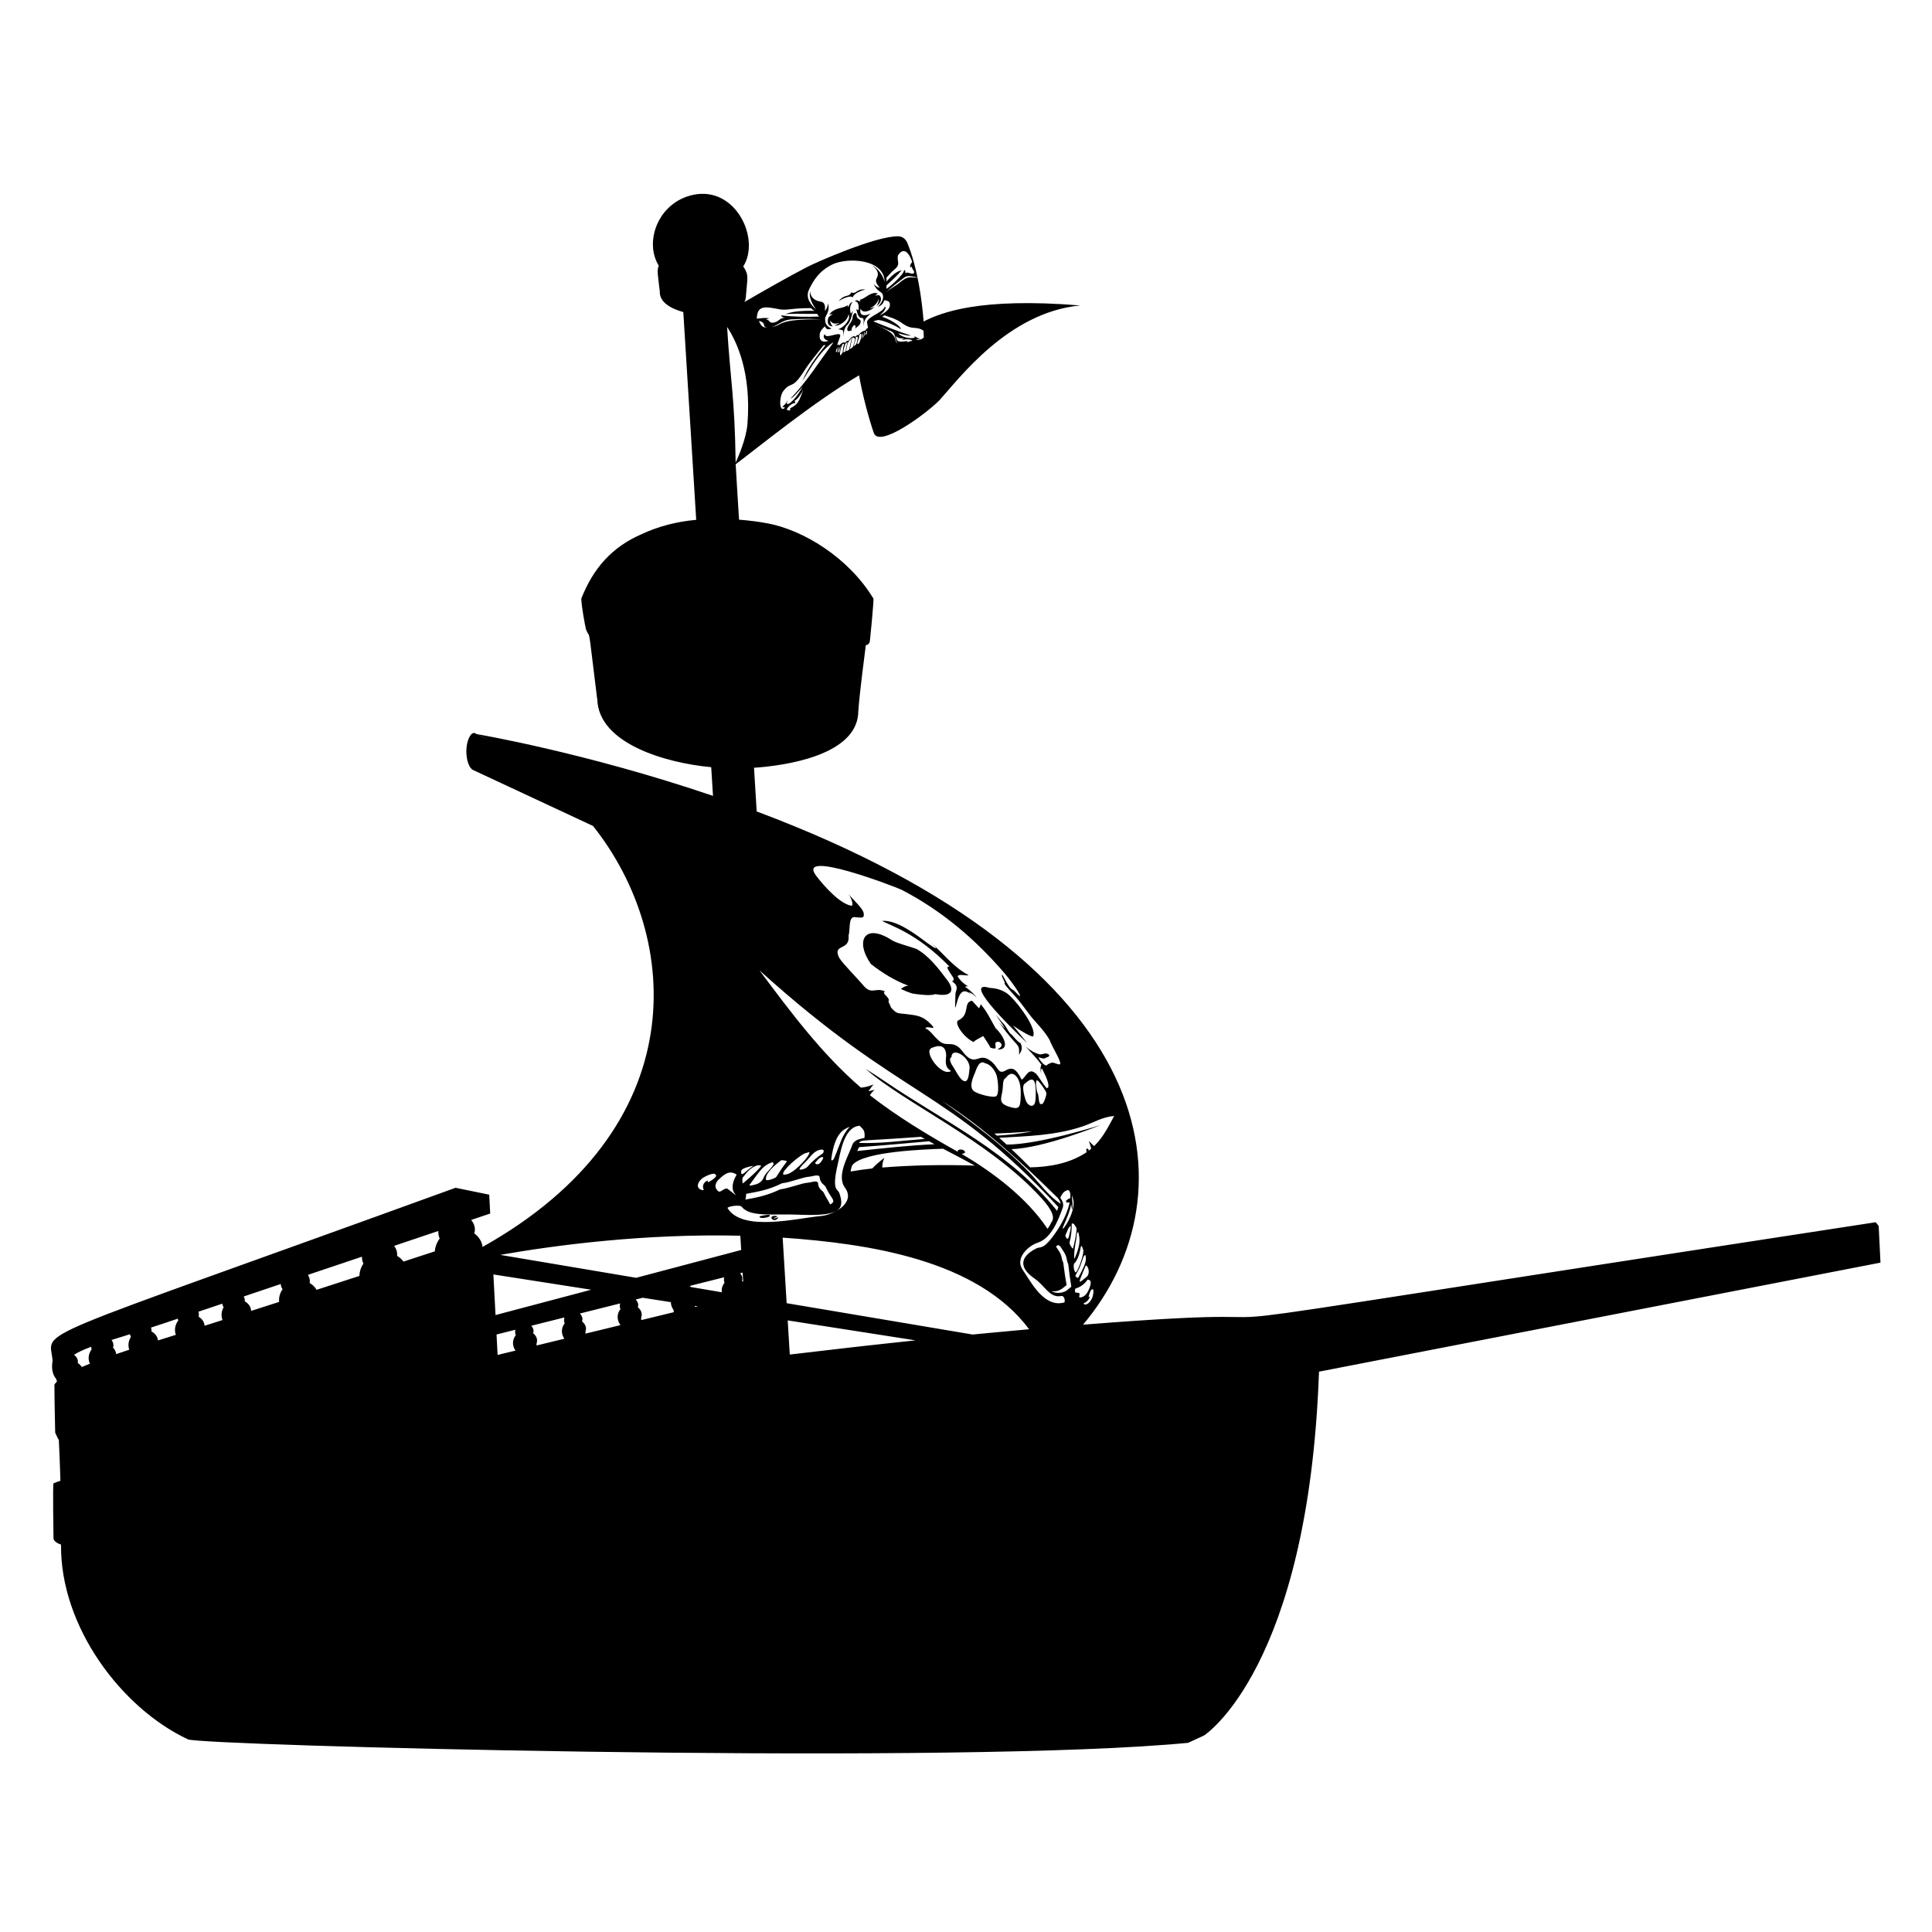 <svg xmlns="http://www.w3.org/2000/svg" xmlns:xlink="http://www.w3.org/1999/xlink" width="1000" zoomAndPan="magnify" viewBox="0 0 750 750" height="1000" preserveAspectRatio="xMidYMid meet" version="1.0"><defs><clipPath id="id1"><path d="M 19.785 75.246 L 729.992 75.246 L 729.992 680.672 L 19.785 680.672 Z M 19.785 75.246 " clip-rule="nonzero"/></clipPath></defs><g clip-path="url(#id1)"><path fill="#000000" d="M 418.906 501.957 C 418.289 501.852 417.969 501.793 417.332 501.688 C 417.332 501.688 417.219 500.293 417.488 500.219 C 419.617 499.621 421.32 498.16 422.172 496.742 C 423.207 496.812 423.754 497.379 423.207 499.191 C 422.285 502.242 420.93 503.59 419.25 503.672 C 418.492 503.715 419.496 502.293 418.906 501.957 Z M 416.949 490.559 C 418.539 489.059 419.211 486.125 419.602 483.875 C 419.781 483.449 419.934 483.883 420.074 484.02 C 420.301 484.266 420.383 485.148 420.578 485.449 C 420.621 487.41 418.582 493.164 417.668 493.891 C 417.219 494.25 416.484 491.742 416.949 490.559 Z M 415.203 482.297 C 415.75 480.426 416.141 477.039 416.035 475.078 C 416.664 474.508 417.398 475.805 417.887 476.695 C 418.102 478.168 416.941 483.27 416.551 484.656 C 416.445 485.059 415.016 482.918 415.203 482.297 Z M 414.094 500.961 C 413.516 501.426 410.773 502.66 408.211 501.23 C 410.906 501.551 412.129 500.457 414.07 498.855 C 413.48 495.734 413.223 493.719 412.758 490.16 C 412.113 488.918 412.301 488.484 411.906 487.336 C 411.402 485.832 410.75 485.219 409.926 483.922 C 410.137 483.766 410.359 483.594 410.586 483.391 C 411.074 483.277 411.582 483.734 412.008 484.469 C 412.641 485.57 413.375 486.281 413.883 487.867 C 414.258 489.023 414.07 489.465 414.691 490.715 C 415.113 494.316 415.352 496.34 415.891 499.492 C 415.629 499.711 414.273 500.824 414.094 500.961 Z M 413.059 505.633 C 406.074 507.543 401.238 499.5 398.082 494.57 C 396.816 492.602 395.445 491.23 396.328 488.453 C 397.176 485.777 400.121 483.301 402.887 482.395 C 408.172 480.648 410.816 473.609 412.57 468.824 C 412.863 468.043 412.723 466.93 412.43 466.375 C 412.078 465.699 411.688 464.973 411.613 464.898 C 412.895 462.301 413.418 462.508 414.469 461.969 C 415.293 462 415.652 463.176 415.48 465.129 C 414.836 465.258 414.086 465.848 413.613 466.254 C 413.816 466.246 414.047 466.336 414.273 466.441 C 414.047 466.531 413.824 466.629 413.621 466.77 C 414.137 466.816 414.699 466.824 415.227 466.809 C 414.656 469.57 413.238 473.285 410.602 477.316 C 405.145 485.645 403.988 483.766 402.289 484.633 C 395.887 487.898 395.461 492.078 401.613 496.34 C 405.824 499.254 407.477 504.047 412.086 503.094 C 413.156 502.863 413.711 505.453 413.059 505.633 Z M 377.59 518.066 C 351.41 513.648 332.117 510.398 305.379 505.895 L 303.828 480.453 C 337.355 482.762 379.406 489.113 399.508 516.008 C 388.152 517.031 377.402 518.082 377.59 518.066 Z M 306.594 525.832 L 305.785 512.578 C 324.613 515.52 337.664 517.559 355.418 520.328 C 338.988 522.059 322.469 523.93 306.594 525.832 Z M 282.453 469.004 C 282.078 468.402 287.16 467.496 287.93 468.477 C 291.176 472.629 300.41 471.121 309.578 471.527 C 325.738 472.246 328.203 469.805 325.805 463.094 C 325.199 461.402 322.828 462.441 325.137 452.309 C 326.254 447.41 327.574 437.457 333.699 437.016 C 334.898 438.34 335.91 438.602 335.594 441.727 C 335.43 441.734 334.297 442.039 333.254 442.332 C 332.387 442.57 331.262 443.375 330.961 444.227 C 329.305 448.945 324.555 456.367 328.047 461.117 C 332.305 466.906 323.668 471.633 318.676 472.059 C 309.676 472.844 288.207 478.379 282.453 469.004 Z M 288.008 497.18 C 288.344 496.34 288.199 495.277 287.293 494.281 L 288.277 494.031 C 288.359 495.254 288.434 496.453 288.508 497.664 C 288.133 497.254 288.484 497.559 288.008 497.18 Z M 280.234 501.656 L 268.09 499.605 C 267.918 499.262 268.137 499.59 267.844 499.172 L 281.125 495.836 C 280.969 496.504 280.969 497.289 281.273 497.941 C 280.242 499.238 280.062 500.562 280.234 501.656 Z M 269.883 507.371 C 269.809 507.266 269.738 507.125 269.672 506.938 L 270.887 507.133 Z M 248.934 512.457 C 248.859 512.082 248.852 511.602 249.023 510.988 C 249.352 509.879 248.852 508.562 247.809 507.648 C 247.742 507.59 247.66 507.535 247.59 507.477 C 247.93 506.613 247.77 505.492 246.773 504.465 L 249.48 503.785 L 260.422 505.492 C 260.438 506.668 260.887 507.656 261.238 508.156 C 261.547 508.594 261.578 509.043 261.523 509.402 Z M 240.582 513.941 C 240.695 514.105 240.762 514.27 240.809 514.426 L 227.27 517.715 C 227.234 517.371 227.25 516.98 227.391 516.492 C 227.691 515.445 227.301 514.031 225.953 512.98 C 226.297 512.09 226.117 510.938 225.09 509.918 L 240.734 505.984 C 240.547 506.676 240.531 507.527 240.852 508.234 C 239.008 510.57 239.938 513.027 240.582 513.941 Z M 218.938 519.438 C 219.004 519.527 219.035 519.609 219.078 519.699 L 208.285 522.32 C 208.246 521.977 208.262 521.578 208.398 521.086 C 208.699 520.035 208.309 518.613 206.965 517.566 C 207.297 516.727 207.145 515.648 206.238 514.66 L 219.125 511.422 C 218.914 512.129 218.883 513.012 219.207 513.73 C 217.363 516.074 218.301 518.531 218.938 519.438 Z M 199.957 524.035 C 200.012 524.125 200.055 524.215 200.094 524.305 L 193.168 525.984 L 192.754 518.051 L 200.078 516.203 C 199.922 516.875 199.922 517.668 200.227 518.328 C 198.383 520.672 199.312 523.129 199.957 524.035 Z M 191.527 494.738 L 229.504 500.668 L 192.363 510.504 Z M 287.391 479.699 C 287.504 481.562 287.617 483.398 287.73 485.238 L 246.961 496.039 L 194.164 487.141 C 215.602 483.391 250.141 478.82 287.391 479.699 Z M 272.273 457.723 C 273.523 456.562 277.656 454.809 277.789 456.082 C 278.832 456.512 276.074 458.488 274.793 458.965 C 274.828 458.75 274.621 458.523 274.73 458.227 C 272.648 459.133 272.648 460.996 273.227 461.871 C 273.082 461.926 272.918 461.984 272.77 462.043 C 270.195 461.477 270.535 459.332 272.273 457.723 Z M 285.969 455.992 C 284.902 457.828 283.246 461.305 285.555 463.766 C 285.547 463.812 285.539 463.855 285.531 463.895 C 284.273 462.938 283.645 462.449 282.371 461.445 C 281.117 461.035 279.648 463.191 278.793 462.426 C 277.348 461.145 277.422 459.648 278.816 458.047 C 280.914 456.156 282.961 453.949 285.969 455.992 Z M 282.07 121.27 C 282.023 121.301 281.957 121.336 281.906 121.367 L 281.906 121.309 C 281.957 121.293 282.016 121.285 282.07 121.27 Z M 290.156 164.605 C 289.715 170.141 286.703 177.164 285.578 179.629 C 285.219 154.09 283.59 148.449 282.258 126.91 C 286.035 132.609 291.738 144.742 290.156 164.605 Z M 302.336 120.02 C 305.5 120.648 307.254 119.555 314.824 119.621 C 315.715 120.52 315.793 120.328 316.152 120.672 C 315.02 120.641 308.102 120.418 304.816 122.027 C 305.703 121.75 308.395 121.871 309.578 121.766 C 309.016 121.848 316.637 121.855 317.215 121.832 C 317.312 122.07 317.645 122.492 317.957 122.879 C 313.137 123.082 308.109 123.016 303.312 122.422 C 303.25 122.52 303.363 123.246 304.816 123.328 C 302.637 123.473 302.578 124.422 301.281 124.941 C 300.02 125.449 298.988 125.398 298.531 124.566 C 298.344 124.242 297.742 124.145 297.367 123.945 C 297.547 123.855 298.477 123.637 298.664 123.629 C 297.473 123.156 293.777 123.719 293.777 123.719 C 293.941 118.492 296.879 118.941 302.336 120.02 Z M 314.059 112.426 C 315.68 108.926 318.152 104.973 323.34 102.555 C 329.043 99.91 343.344 100.418 343.41 109.488 C 343.148 107.617 340.855 103.902 338.406 103.047 C 339.711 103.738 340.824 105.191 340.781 106.465 C 340.75 107.363 340.496 107.602 340.211 108.262 C 339.535 109.812 341.426 111.391 341.465 111.691 C 340.512 111.535 339.73 110.926 339.141 110.215 C 340.473 113.277 342.25 113.137 342.633 114.254 C 342.91 115.082 343.238 116.445 340.824 119.121 C 342.676 118.492 343.27 116.883 343.172 116.582 C 343.254 116.5 345.09 116.723 345.332 117.496 C 346.02 119.691 343.898 121.277 341.41 122.5 C 341.809 122.23 344.746 119.57 343.449 119 C 343.133 121.074 337.566 122.633 336.645 124.699 C 336.383 125.285 337.102 126.789 336.848 127.508 C 336.441 127.23 336.305 127.914 335.812 128.398 C 334.891 128.332 333.602 129.41 333.219 130.258 C 333.254 129.441 332.043 130.691 331.938 130.82 C 331.66 129.793 329.859 131.312 329.395 132.301 C 329.32 132.266 328.406 132.191 328.062 133.254 C 327.992 132.609 326.906 132.805 325.789 134.07 C 325.43 134.031 325.559 133.23 324.973 134.129 C 324.98 133.434 326.316 130.609 326.195 130.145 C 325.789 128.574 320.379 131.934 320.152 129.66 C 318.836 131.449 321.352 132.348 321.699 132.309 C 319.426 133.109 317.734 132.445 318.281 129.352 C 318.469 128.25 320.223 126.617 320.312 126.648 C 320.258 127.051 320.934 128.461 322.77 127.531 C 320.43 126.574 320.297 124.828 320.297 123.816 C 320.281 122.438 322.426 120.984 321.383 117.727 C 321.383 118.688 321.039 119.793 320.242 120.633 C 320.109 120.348 320.859 117.684 318.879 117.16 C 318.039 116.941 317.598 116.965 316.625 116.477 C 315.23 115.773 314.406 114.305 314.586 113.09 C 313.641 115.203 315.738 118.746 316.93 120.305 C 314.84 118.289 312.523 115.758 314.059 112.426 Z M 348.336 109.797 C 350.832 108.035 351.238 107.039 353.172 107.184 C 353.957 107.242 355.09 107.559 355.953 107.617 C 355.961 107.668 355.973 107.707 355.98 107.758 C 354.812 107.879 353.352 107.355 351.898 107.961 C 350.426 108.582 349.422 109.676 348.066 110.605 C 346.738 111.52 345.234 112.395 343.824 113.496 C 343.84 113.43 347.594 110.32 348.336 109.797 Z M 344.086 107.82 C 344.812 107.047 345.301 106.5 345.969 105.773 C 347.031 104.621 348.758 103.789 348.68 102.141 C 348.629 101.086 348.172 99.625 348.816 98.785 C 351.965 94.613 354.121 101.707 354.121 101.707 C 354.121 101.707 353.051 102.816 353.344 103.805 C 353.395 103.73 353.801 103.535 353.941 103.551 C 354.102 103.91 354.094 104.277 354.414 104.688 C 355.211 105.73 354.961 106.207 354.07 106.223 C 353.156 106.23 352.277 105.371 351.371 106.164 C 351.812 105.48 351.094 104.75 350.98 104.695 C 351.305 106.359 344.566 112.133 344.086 112.082 C 344.141 111.594 344.16 111.07 344.102 110.836 C 344.492 110.523 348.492 106.734 348.172 106.922 C 348.77 106.477 349.617 105.16 350.156 105.004 C 347.602 105.047 344.723 108.695 344.086 109.34 C 344.078 108.875 344.297 108.973 344.086 107.82 Z M 358.613 131.008 C 357.906 131.762 356.664 132.199 355.48 131.734 C 355.703 131.785 356.109 131.484 357.316 131.605 C 356.625 131.285 355.508 131.035 354.961 130.371 C 355 130.551 355.051 130.812 355.195 130.992 C 353.629 131.777 349.723 130.812 348.719 129.344 C 349.363 129.562 352.578 130.512 353.621 130.258 C 348.688 128.715 343.891 126.707 339.086 124.789 C 339.23 124.551 340.152 124.422 340.555 124.289 C 342.086 123.793 348.785 126.879 349.699 127.883 C 349.648 126.145 344.242 123.449 342.43 122.977 C 342.789 122.867 343.23 122.355 343.375 122.41 C 346.574 123.57 345.586 123.023 348.328 124.312 C 350.016 125.113 351.477 126.754 353.809 127.156 C 355.23 127.402 356.875 127.148 358.516 128.406 C 358.559 129.336 358.59 130.211 358.613 131.008 Z M 352.555 132.738 C 351.469 132.887 352.367 132.348 352.367 132.348 C 347.676 133.172 348.262 132.113 347.773 130.387 C 348.074 131.008 349.512 131.59 350.996 131.336 C 350.781 131.449 350.145 131.965 349.992 132.145 C 350.848 131.629 353.555 131.465 354.234 132.266 C 353.629 132.414 353.141 132.488 352.555 132.738 Z M 338.93 125.734 C 340.348 126.199 344.641 128.027 346.004 128.648 C 347.926 129.516 347.258 132.039 348.473 133.359 C 346.387 131.965 349.992 129.852 338.93 125.734 Z M 339.133 165.676 C 339.141 165.707 339.141 165.742 339.148 165.781 C 339.086 166.77 339.051 166.266 339.133 165.676 Z M 336.215 129.957 C 336.133 129.949 336.008 129.996 335.945 129.914 C 335.926 129.75 336.426 128.766 336.344 128.445 C 336.672 128.168 336.75 129.148 336.215 129.957 Z M 335.047 131.051 C 335.105 130.836 335.738 129.57 335.473 128.977 C 336.148 128.805 335.586 130.594 335.047 131.051 Z M 334.844 129.539 C 335.473 129.672 334.844 131.223 334.379 131.703 C 334.598 131.238 334.926 129.77 334.844 129.539 Z M 333.137 133.672 C 333.082 133.188 332.762 133.605 332.762 133.23 C 333.137 132.145 333.637 130.836 333.52 130.281 C 333.719 129.957 333.914 129.66 334.02 129.613 C 335.055 129.074 333.93 132.945 333.137 133.672 Z M 331.41 134.363 C 331.668 133.523 332.297 131.328 332.207 130.926 C 332.566 130.602 332.941 130.668 332.992 130.848 C 333.031 131.344 332.656 133.328 332.289 133.719 C 331.719 134.316 331.41 134.363 331.41 134.363 Z M 329.891 135.574 C 330.227 134.324 330.754 131.238 330.887 131.016 C 331.48 130.91 331.965 131.375 331.898 131.793 C 331.84 132.152 331.352 134.152 331.133 134.602 C 330.789 135.02 330.219 135.41 329.891 135.574 Z M 328.504 136.258 C 328.465 135.965 328.887 133.914 328.984 133.516 C 329.102 133.059 329.914 131.809 330.617 131.172 C 330.684 131.277 329.867 134.543 329.621 135.746 C 329.27 136.016 328.734 136.324 328.504 136.258 Z M 327.477 136.734 C 327.207 136.723 327.785 134.453 328.07 133.734 C 328.219 133.426 328.715 132.84 329.012 132.789 C 328.715 133.434 328.398 135.547 328.27 136.34 C 328.27 136.34 327.883 136.742 327.477 136.734 Z M 326.391 137.934 C 325.453 138.098 326.988 132.121 327.688 133.68 C 327.289 134.578 327.246 135.719 327.133 136.734 C 326.922 137.27 326.742 137.141 326.391 137.934 Z M 326.434 134.406 C 326.219 134.84 325.887 136.48 325.918 136.84 C 325.266 136.789 326.008 134.922 326.434 134.406 Z M 325.934 134.438 C 325.34 135.621 325.469 136.602 325.43 136.84 C 325.004 136.922 325.199 135.082 325.934 134.438 Z M 324.922 136.398 C 324.801 136.617 324.68 136.699 324.582 136.824 C 324.344 136.355 324.898 134.832 325.145 134.82 C 324.898 135.379 325.02 136.152 324.922 136.398 Z M 299.543 126.961 C 300.973 126.594 302.539 125.5 303.77 124.895 C 306.137 123.727 308.035 123.98 312.133 123.793 C 313.355 123.734 318.828 123.938 318.871 123.98 C 301.379 123.801 304.359 126.168 299.543 126.961 Z M 306.945 154.66 C 307.621 154.793 310.859 150.965 311.57 150.051 C 309.832 153.617 306.078 157.895 305.371 156.598 C 305.574 156.188 305.746 155.656 305.867 155.273 C 305.027 156.922 304.359 157.258 303.566 158.074 C 304.438 157.836 304.57 158.344 304.75 158.215 C 302.637 160.516 302.254 154.793 303.91 152.066 C 305.727 149.43 306.977 149.738 308.305 148.785 C 310.371 147.281 312.375 143.469 314.254 140.984 C 317.289 136.984 316.168 138.594 319.703 134.055 C 319.875 133.844 320.184 134.145 320.527 133.941 C 317.082 138.234 313.496 142.887 311.465 148.031 C 314.473 143.086 317.941 137.109 322.086 133.875 C 322.418 133.621 323.422 132.812 323.504 132.984 C 318.176 140.219 313.168 148.164 306.945 154.66 Z M 309.832 156.008 C 308.707 157.758 306.707 158.484 306.707 158.484 C 306.707 158.484 307.059 159.227 306.316 159.414 C 306.023 159.152 305.695 159.184 305.336 159.047 C 306.316 157.129 308.371 156.133 308.77 156.598 C 308.754 156.336 308.535 155.684 308.43 155.578 C 309.504 155.191 311.176 152.742 311.828 151.281 C 311.496 152.129 310.711 154.645 309.832 156.008 Z M 294.602 124.566 C 297.879 125.301 295.523 127.277 298.141 127.172 C 295.516 127.457 295.043 125.426 294.602 124.566 Z M 287.832 454.27 C 288.305 453.527 290.57 452.863 292.52 452.547 C 288.664 455.176 288.941 455.828 287.789 455.754 C 287.684 455.094 287.652 454.539 287.832 454.27 Z M 294.055 452.367 C 294.773 452.324 295.328 452.383 295.48 452.57 C 294.309 454.539 287.527 460.203 288.254 459.41 C 288.312 458.742 288.074 457.762 288.262 457.23 C 289.691 455.395 291.215 453.223 294.055 452.367 Z M 322.703 449.957 C 324.125 439.293 327.746 438.438 329.832 437.383 C 326.57 441.285 326.629 442.992 323.84 449.559 C 323.406 450.562 322.582 450.816 322.703 449.957 Z M 303.566 459.355 C 306.012 459.012 306.543 458.703 308.512 458.18 C 311.195 457.469 312.711 456.855 313.969 456.809 C 315.32 456.75 317.613 455.707 318.152 456.824 C 318.289 459.402 320.145 459.934 320.508 460.742 C 322.68 465.566 324.922 466.074 322.281 467.578 C 321.562 466.113 320.445 464.523 319.801 463.027 C 319.457 462.23 317.613 461.707 317.547 459.16 C 317.035 458.059 314.711 459.102 313.34 459.16 C 311.473 459.242 306.543 461.199 302.793 461.73 C 297.953 464.031 294.363 464.785 289.309 465.691 C 289.297 465.684 289.289 465.676 289.281 465.668 C 289.574 465.43 289.625 463.789 289.676 463.438 C 295 462.488 298.633 461.773 303.566 459.355 Z M 296.469 457.086 C 295.758 459.027 293.859 459.648 293.566 459.73 C 292.473 460.023 290.496 460.621 291.043 459.871 C 295.473 453.777 296.387 452.449 299.723 451.191 C 301.926 451.672 297.293 454.824 296.469 457.086 Z M 305.066 451.434 C 303.812 453.051 303.23 453.957 301.289 456.973 C 300.523 457.551 297.434 458.652 297.332 457.895 C 297.039 455.617 300.32 452.594 303.305 450.383 C 303.777 450.375 304.195 450.406 304.504 450.52 C 304.773 450.629 305.914 450.34 305.066 451.434 Z M 305.867 455.746 C 305.867 455.777 304.707 455.977 304.707 456 C 301.961 456.324 307.75 450.359 312.254 447.793 C 312.719 447.68 313.414 447.461 314.164 447.23 C 314.766 448.258 309.18 454.547 305.867 455.746 Z M 318.91 450.766 C 318.559 451.305 317.762 452.277 316.832 451.891 C 315.836 451.484 317.109 450.84 317.41 450.242 C 317.785 449.875 318.445 449.207 319.133 449.164 C 320.117 449.102 319.156 450.398 318.91 450.766 Z M 319.523 447.656 C 317.418 449.094 315.223 450.84 313.773 452.629 C 312.742 453.895 310.516 454.301 310.336 453.902 C 310.641 452.953 312.148 451.598 312.898 450.848 C 314.605 449.133 316.047 446.504 318.863 446.285 C 319.727 446.211 319.988 446.578 319.523 447.656 Z M 333.457 443.688 C 334.582 442.289 333.562 443.074 357.527 441.312 C 358.02 441.59 358.5 441.867 358.996 442.137 C 350.57 442.738 341.914 444.004 333.457 443.688 Z M 333.488 445.32 C 342.551 444.676 351.598 443.836 360.652 443.035 C 361.363 443.426 362.074 443.809 362.781 444.184 C 352.75 444.66 342.746 445.746 332.762 446.832 C 333.062 446.227 333.203 445.926 333.488 445.32 Z M 338.602 453.598 C 335.723 453.91 332.887 454.293 330.219 454.773 C 330.324 453.844 330.617 452.562 331.059 452.082 C 335.73 446.953 359.137 446.184 366.109 445.941 C 370.172 448.07 374.27 450.18 378.422 452.48 C 366.438 452.098 354.445 452.277 342.496 453.23 C 342.469 452.09 342.746 450.609 343.328 449.441 C 341.816 450.609 339.852 452.227 338.602 453.598 Z M 410.848 468.59 C 410.66 469.176 410.562 469.473 410.367 470.051 C 391.703 446.879 367.457 436.027 343.629 419.871 C 341.156 418.188 338.629 416.523 336.051 414.965 C 351.344 428.438 383.746 442.57 404.246 465.062 C 410.766 472.215 408.426 473.895 408.043 474.703 C 407.656 475.504 407.234 476.297 406.637 477.016 C 398.668 465.062 385.582 455.141 373.422 448.023 C 373.707 447.629 374.734 447.926 374.586 447.148 C 374.375 446.023 371.43 445.859 371.828 447.125 C 359.918 440.453 348.516 433.586 337.723 425.195 C 338.008 424.402 339.051 423.578 339.453 423.055 C 338.75 423.242 337.871 423.438 337.125 423.645 C 337.641 422.809 338.434 421.812 339.094 420.949 C 337.934 421.504 335.863 422.133 334.207 422.223 C 318.91 409.043 306.836 392.758 294.812 376.68 C 351.141 427.539 367.18 421.504 410.848 468.59 Z M 349.844 345.344 C 365.344 353.312 378.371 364.375 389.727 377.539 C 393.855 382.324 398.676 389.891 394.223 385.133 C 392.785 383.598 392.918 384.566 391.734 382.902 C 390.609 381.309 389.898 379.691 389.043 378.34 C 388.527 378.648 389.832 380.73 389.996 381.277 C 390.027 381.406 389.973 381.906 389.988 381.93 C 390.582 383.016 393.758 386.355 395.055 387.867 C 396.98 390.109 399.043 393.23 400.871 395.379 C 402.789 397.621 405.625 400.449 407.43 403.664 C 408.457 406.473 411.918 411.879 411.574 412.98 C 411.328 413.746 409.02 412.203 408.188 412.547 C 407.504 412.824 406.785 413.004 406.27 413.617 C 405.09 413.617 403.48 411.289 403.105 410.473 C 404.16 410.555 405.195 411.258 405.848 410.695 C 406.27 410.336 407.527 410.465 407.258 409.445 C 405.805 408.316 404.68 409.582 403.398 409.258 C 401.938 408.883 400.023 407.895 398.113 406.219 C 399.926 408.27 402.445 410.742 404.258 413.309 C 403.938 413.977 403.824 414.883 404.051 416.188 C 404.363 417.984 403.727 413.258 404.793 415.391 C 406.344 418.484 407.289 420.754 406.922 422.125 C 406.734 422.254 406.523 422.344 406.32 422.469 C 404.891 420.785 402.828 417.391 402.168 416.801 C 399.215 414.18 398.344 418.098 396.621 419.137 C 394.344 414.629 392.91 414.125 390.234 415.625 C 387.141 417.371 387.688 413.578 383.684 411.258 C 379.961 409.102 378.863 413.34 375.133 409.879 C 373.664 408.523 373.055 406.727 370.891 405.746 C 369.211 404.988 367.793 405.609 366.109 405.02 C 363.551 404.121 361.078 399.477 359.203 399.297 C 359.746 397.777 363.957 400.359 361.68 397.918 C 358.164 394.152 355.773 394.203 352.039 393.695 C 348.359 393.199 348.375 393.836 345.84 391.098 C 345.938 390.887 344.812 388.902 344.918 388.723 C 345.789 387.211 341.922 385.695 343.562 384.863 C 339.641 383.121 338.383 386.504 334.98 382.34 C 333.164 380.117 327.297 374.273 325.828 371.895 C 322.867 366.133 330.121 369.355 329.395 363.184 C 330.109 361.34 329.23 355.895 331.676 356.016 C 334.156 356.137 335.594 356.855 335.301 354.594 C 335.055 352.684 331.441 349.551 329.379 347.094 C 330.559 348.57 331.586 351.805 330.406 351.59 C 326 350.781 319.973 344.105 316.848 339.988 C 308.707 329.262 347.836 344.383 349.844 345.344 Z M 402.859 424.688 C 402.387 423.496 401.688 419.176 402.664 419.391 C 403.285 419.52 406.012 423.406 406.191 424.254 C 406.359 425.098 405.234 428.207 404.688 428.492 C 402.902 429.414 403.488 425.719 402.805 424.215 C 402.82 424.402 402.836 424.5 402.859 424.688 Z M 386.742 425.527 C 385.617 426.336 379.18 424.723 377.84 423.383 C 376.023 421.543 378.039 417.586 378.602 416.133 C 379.051 414.988 380.133 411.273 382.418 412.75 C 385.004 413.309 386.668 416.262 387.051 418.109 C 387.371 419.668 387.98 424.648 386.742 425.527 Z M 397.273 421.129 C 399.074 419.668 401.859 416.582 402.047 422.941 C 402.086 424.418 402.199 427.547 401.562 428.574 C 400.633 430.078 398.766 429 398.082 426.875 C 397.559 425.234 396.516 421.137 397.828 420.891 C 397.609 420.988 397.492 421.039 397.273 421.129 Z M 389.082 423.797 C 389.539 421.422 389.02 419.168 390.453 418.441 C 391.434 417.152 392.941 415.707 394.836 418.262 C 396.555 420.582 396.277 424.613 396.188 426.738 C 396.023 430.199 395.227 430.77 391.66 429.602 C 387.754 428.328 388.52 426.746 389.082 423.797 Z M 400.652 439.18 C 396.441 440.102 391.773 440.559 386.969 440.855 C 386.668 440.586 386.352 440.324 386.047 440.047 C 395.363 439.719 400.652 439.18 400.652 439.18 Z M 410.707 465.129 C 411.215 465.789 411.574 466.523 411.777 467.324 C 407.227 464.508 403.367 459.027 399.523 455.07 C 389.117 444.348 377.742 435.996 365.629 427.309 C 382.734 438.355 396.211 450.895 410.707 465.129 Z M 369.367 410.367 C 369.465 405.934 377.09 410.637 376.348 415.07 C 376.188 416.035 376.113 419.879 374.562 419.742 C 372.832 419.594 371.039 415.656 370.328 414.613 C 369.25 413.047 368.078 411.078 369.367 410.367 Z M 361.234 407.004 C 364.383 405.508 366.977 405.617 367.285 409.281 C 367.441 411.086 366.168 414.043 369.211 415.746 C 365.582 418.172 358.516 408.473 361.492 406.945 C 361.387 406.973 361.34 406.98 361.234 407.004 Z M 414.941 480.012 C 414.746 480.812 414.355 481.398 413.77 480.246 C 413.359 479.449 413.824 479.062 414.109 478.379 C 414.34 477.84 414.68 476.672 415.137 476.395 C 415.234 476.125 415.375 475.879 415.539 475.969 C 415.961 476.207 415.105 479.34 414.941 480.012 Z M 412.863 475.848 C 414.691 471.691 415.434 469.738 415.824 467.445 C 415.938 468.23 415.996 468.996 416.355 469.641 C 416.445 465.047 416.078 466.449 416.102 463.961 C 416.703 465.91 416.957 466.246 416.688 468.297 C 416.012 473.383 411.223 479.562 412.863 475.848 Z M 417.18 488.484 C 416.867 489.172 416.801 486.16 417.773 481.195 C 417.984 480.141 417.879 478.141 418.613 478.355 C 419.055 480.445 419.812 482.633 417.18 488.484 Z M 418.598 495.949 C 418.418 496.273 417.219 495.645 417.543 495.043 C 419.594 491.23 418.859 492.836 420.418 488.438 C 420.629 487.832 420.98 487.172 421.355 487.203 C 421.875 489.172 421.43 490.855 418.598 495.949 Z M 419.414 496.309 C 420.098 494.625 421.004 492.309 421.484 491.293 C 422.113 491.105 423.223 493.387 422.277 495.148 C 422 495.664 420.727 496.562 419.617 497.418 C 419.266 497.688 418.875 497.613 419.414 496.309 Z M 420.285 437.262 C 424.453 435.855 428.02 433.547 432.496 433.246 C 430.688 436.551 428.395 441.41 424.75 444.895 C 424.047 444.34 423.043 443.254 422.691 442.918 C 422.996 443.727 423.371 444.969 423.629 445.891 C 423.336 446.137 423.035 446.398 422.727 446.633 C 422.66 446.555 422.602 446.465 422.539 446.406 C 422.539 446.34 422.539 446.301 422.539 446.234 C 422.055 445.441 421.297 446.062 421.895 447.23 C 415.457 451.605 407.543 453.027 399.891 453.168 C 397.559 450.805 395.152 448.445 392.656 446.086 C 405.121 445.777 427.285 436.738 427.285 436.738 C 427.285 436.738 403.18 444.422 390.762 444.316 C 389.824 443.434 388.863 442.559 387.898 441.688 C 398.766 441.066 409.867 440.789 420.285 437.262 Z M 423.867 504.09 C 423.004 505.859 421.508 506.953 420.695 506.152 C 420.719 505.973 420.727 505.918 420.742 505.859 C 421.492 505.664 422.84 504.676 423.094 503.223 C 422.906 503.426 422.707 503.461 422.57 503.59 C 422.66 502.742 423.469 500.34 423.965 500.586 C 424.836 499.926 424.461 502.871 423.867 504.09 Z M 168.785 485.777 C 165.465 486.859 161.355 488.199 156.656 489.734 C 155.93 488.789 155.18 488.152 154.145 487.523 C 154.281 486.234 153.922 484.852 153 483.637 C 159.258 481.539 165.074 479.578 170.156 477.863 C 170.133 478.828 170.262 479.914 170.688 480.805 C 169.438 482.5 168.906 484.199 168.785 485.777 Z M 139.508 495.32 C 134.238 497.035 128.648 498.84 122.891 500.707 C 122.238 499.523 121.332 498.715 120.223 498.07 C 120.402 497.043 120.215 495.957 119.547 494.895 C 126.594 492.527 133.676 490.145 140.496 487.848 C 140.512 488.738 140.648 489.711 141.074 490.512 C 139.996 492.16 139.559 493.809 139.508 495.32 Z M 108.348 505.402 C 104.723 506.562 101.086 507.738 97.473 508.898 C 97.445 507.535 96.672 506.113 95.023 505.184 C 95.098 504.57 94.949 503.91 94.625 503.289 C 99.242 501.73 104.062 500.105 108.992 498.445 C 109.062 499.262 109.195 499.746 109.699 500.445 C 108.523 502.168 108.223 503.891 108.348 505.402 Z M 86.379 512.441 C 84.027 513.191 81.695 513.934 79.402 514.66 C 79.344 513.371 78.609 512.039 77.102 511.133 C 77.266 510.539 77.25 509.867 77.02 509.207 C 79.926 508.227 83.039 507.184 86.312 506.082 C 86.441 506.961 86.605 507.141 86.809 507.453 C 85.758 509.348 85.887 511.117 86.379 512.441 Z M 68.258 518.18 C 64.539 519.348 63.73 519.602 61.332 520.359 C 61.203 519.047 60.387 517.715 58.781 516.859 C 58.863 516.375 58.805 515.871 58.617 515.363 C 62.59 514.082 63.836 513.648 69 511.91 C 69.109 512.398 69.133 512.391 69.207 512.57 C 67.672 514.668 67.738 516.695 68.258 518.18 Z M 50.164 523.961 C 48.41 524.531 46.707 525.105 45.09 525.66 C 45.035 524.762 44.609 523.879 43.875 523.16 C 44.188 522.289 44.062 521.191 43.297 520.18 C 45.574 519.461 47.953 518.719 50.461 517.945 C 50.531 518.32 50.629 518.605 50.816 518.957 C 49.676 520.824 49.719 522.605 50.164 523.961 Z M 34.879 529.383 C 33.77 529.824 32.734 530.258 31.738 530.68 C 31.387 530.078 30.855 529.539 30.195 529.129 C 30.398 528.086 29.992 526.852 28.727 525.914 C 30.359 524.898 32.535 523.855 35.434 522.816 C 35.434 523.203 35.48 523.555 35.547 523.84 C 34.039 525.969 34.273 527.984 34.879 529.383 Z M 729.305 475.945 L 728.148 474.469 C 377.215 528.305 551.484 503.875 420.441 514.238 C 463.203 463.348 453.023 374.664 293.746 315.004 L 292.707 298.031 C 293.223 297.992 293.746 297.973 294.25 297.934 L 294.258 297.957 C 294.273 297.949 294.281 297.949 294.293 297.949 L 294.293 297.934 C 309.824 296.637 333.254 291.59 333.195 275.914 L 333.219 275.922 C 333.586 269.645 335.961 251.656 336.117 250.434 C 336.492 250.434 337.543 250.277 337.723 248.531 C 337.754 248.555 339.148 234.34 339.086 232.406 C 329.484 216.484 311.707 205.586 297.578 203.094 C 294.895 202.598 291.215 202.059 286.898 201.738 C 286.852 201.02 285.594 180.934 285.586 180.219 C 294.445 173.57 315.949 155.992 333.48 145.707 C 334.898 153.766 337.438 162.988 339.207 168.066 C 339.207 168.066 339.207 168.059 339.207 168.059 C 341.238 174.062 359.258 160.836 364.676 155.398 C 372.113 147.242 391.328 121.18 419.379 118.582 C 379.773 115.348 365.133 121.48 358.551 124.797 C 357.832 115.797 356.168 104.172 352.348 94.562 C 351.746 93.035 350.555 91.754 348.652 91.73 C 339.973 91.59 316.707 101.902 313.469 103.578 C 306.102 107.398 296.242 113.016 288.98 117.234 C 289.754 115.832 289.566 114.012 289.574 114.828 C 290.105 107.676 290.855 106.859 288.523 103.438 C 295.328 92.742 285.578 72.16 269.133 75.629 C 255.461 78.512 249.961 93.867 255.73 103.145 C 254.945 105.234 255.371 106.223 256.113 113.039 C 256.113 112.965 256.137 112.883 256.145 112.809 C 255.723 117.441 260.77 119.906 265.258 121.145 C 265.992 132.887 267.984 165 270.266 201.797 C 262.785 202.48 255.582 204.293 249.121 207.348 C 237.695 212.23 230.262 220.59 225.645 232.43 C 225.785 235.621 227.07 242.684 227.473 244.277 C 227.473 244.27 227.473 244.258 227.473 244.25 C 229.355 249.438 227.84 239.051 231.844 271.512 C 231.852 271.473 231.859 271.441 231.867 271.398 C 232.293 288.738 258.684 296.234 276.09 297.82 C 276.312 301.273 276.539 304.98 276.785 308.957 C 226.973 292.039 185.086 284.984 185.086 284.984 C 185.086 284.984 186.91 285.77 189.953 287.367 C 189.938 287.367 184.227 284.566 184.227 284.566 C 182.621 284.191 181.031 287.777 181.031 291.695 C 181.031 295.223 182.223 298.34 183.664 298.922 C 183.664 298.922 230.211 320.633 230.211 320.633 C 264.762 364.066 269.574 438.02 187.32 484.062 C 187.141 481.98 185.859 480.059 184.105 478.805 C 184.645 477.234 184.336 475.285 182.906 473.578 C 187.574 472.012 190.297 471.094 190.297 471.094 L 189.914 463.773 L 176.844 461.094 C 5.781 523.242 19.438 515.332 20.422 528.246 C 19.992 530.613 20.113 533.285 21.785 535.285 C 21.883 535.637 22.004 535.953 22.145 536.25 C 21.727 536.672 21.359 537.098 21.125 537.508 C 21.125 537.508 21.109 542.324 21.426 556.16 C 21.426 556.16 21.426 556.16 22.723 558.945 C 22.723 558.773 22.766 558.594 22.812 558.414 C 23.016 562.434 23.27 568.18 23.457 574.852 C 22.176 575.242 21.262 575.57 20.773 575.832 C 20.438 576.012 20.758 596.887 20.773 597.27 C 20.773 597.27 20.855 598.715 23.695 599.605 C 23.336 631.465 47.188 663.168 72.992 675.227 C 77.977 677.551 353.875 684.957 453.188 677.258 L 453.176 677.258 C 455.266 677.078 457.312 676.949 461.203 676.574 L 467.453 673.684 C 467.453 673.684 507.98 647.637 512.035 532.477 L 730 490.152 L 729.305 475.945 " fill-opacity="1" fill-rule="nonzero"/></g><path fill="#000000" d="M 321.496 123.578 C 320.887 125.965 322.141 126.773 323.324 126.672 C 323.016 126.559 322.156 125.352 322.336 124.395 C 323.047 125.996 324.809 125.695 325.879 125.336 C 325.648 125.605 324.383 126.25 323.984 126.258 C 325.332 126.953 329.238 124.543 329.367 121.961 C 330.496 123.953 327.582 127.074 325.484 127.793 C 325.746 127.98 326.668 127.965 327.051 128.184 C 327.371 128.371 327.5 129.531 327.336 130.633 C 327.59 130.121 327.371 127.562 328.855 126.227 C 330.512 124.738 330.945 120.844 331.133 120.664 C 330.945 120.746 330.469 121.605 330.34 121.848 C 330.234 121.516 329.359 119.105 330.953 117.301 C 329.77 117.398 329.832 118.738 328.977 119.262 C 329.148 119.047 329.133 118.598 329.109 118.387 C 328.887 118.805 327.402 119.293 326.848 119.406 C 322.531 120.281 322.273 121.988 321.898 122.141 C 322.086 122.125 323.086 121.922 323.273 121.883 C 322.746 122.402 321.719 122.723 321.496 123.578 " fill-opacity="1" fill-rule="nonzero"/><path fill="#000000" d="M 334.109 116.941 C 333.227 117.203 332.887 116.004 331.84 116.902 C 333.781 117.113 333.309 120.07 333.219 120.492 C 333.082 120.379 332.559 119.996 332.371 120.086 C 332.566 120.086 332.902 123.555 334.469 123.406 C 335.879 123.277 335.008 126.16 335.145 126.438 C 335.301 125.426 335.707 124.102 336.125 123.578 C 336.605 122.957 337.617 122.109 337.926 121.695 C 335.738 122.926 333.203 122.59 334.164 119.711 C 334.461 122.004 338.254 120.688 339.598 118.984 C 339.199 119.293 337.926 119.793 337.691 119.742 C 338.773 119.145 340.645 117.961 341.012 116.117 C 341.328 116.793 340.57 118.469 340.266 118.82 C 341.449 117.961 342.676 116.395 341.574 114.859 C 341.172 114.305 340.219 114.762 339.641 114.711 C 339.801 114.613 340.676 114.074 340.832 113.961 C 340.488 114.102 339.785 112.719 335.945 115.359 C 335.453 115.699 334.059 116.484 333.75 116.305 C 333.789 116.5 333.895 116.91 334.109 116.941 " fill-opacity="1" fill-rule="nonzero"/><path fill="#000000" d="M 331.016 115.422 C 331.023 115.406 331.023 115.398 331.023 115.383 C 331.031 115.391 331.051 115.398 331.059 115.406 C 331.262 114.387 333.016 113.152 335.887 112.387 C 332.402 112.012 332.477 114.352 330.477 113.504 C 330.477 113.512 330.469 113.52 330.469 113.527 C 330.461 113.527 330.453 113.52 330.445 113.52 C 329.492 115.652 328.234 113.84 325.551 116.867 C 328.383 115.211 330.387 114.77 331.016 115.422 " fill-opacity="1" fill-rule="nonzero"/><path fill="#000000" d="M 332.641 123.031 C 332.371 122.348 332.895 121.719 331.785 121.465 C 330.684 122.77 331.188 122.918 330.844 123.914 C 330.266 125.578 329.059 126.406 328.922 127.645 C 328.758 129.141 330.184 128.316 330.754 128.191 C 330.316 127.98 330.863 126.789 331.5 126.242 C 331.508 126.242 331.508 126.242 331.516 126.234 C 331.523 126.234 331.523 126.227 331.531 126.227 C 332.109 126.145 332.418 126.863 331.84 127.605 C 332.469 127.09 333.945 126.379 334.109 124.969 C 334.246 123.793 333.082 124.176 332.641 123.031 " fill-opacity="1" fill-rule="nonzero"/><path fill="#000000" d="M 368.59 375.227 C 367.629 375.219 367.398 375.465 368.715 377.488 C 370.059 379.562 370.852 380.242 369.609 381 C 372.59 382.926 370.957 384.559 370.914 385.742 C 370.859 387.41 370.785 389.383 370.77 391.238 C 371.609 390.227 372.113 381.809 376.82 385.965 C 376.594 385.688 376.324 385.375 376.016 385.066 C 377.09 385.516 378.379 386.324 379.156 387.32 C 378.387 386.02 376.34 384.227 374.586 383.016 C 375.027 382.984 375.191 382.715 375.973 383 C 373.715 381.684 372.539 380.32 371.746 379.016 C 372.203 377.891 375.109 378.965 376.008 378.535 C 370.254 375.629 365.695 369.66 360.957 365.461 C 364.75 369.047 363.918 368.828 360.023 366.109 C 355.676 362.859 348.133 357.012 342.43 357.484 C 345.539 359.324 355.773 362.059 368.59 375.227 " fill-opacity="1" fill-rule="nonzero"/><path fill="#000000" d="M 371.984 396.129 C 370.289 396.938 373.895 402.652 377.965 404.523 C 378.586 403.648 380.82 402.801 381.66 402.164 C 382.359 403.25 384.051 405.672 384.488 406.703 C 387.426 407.656 386.254 406.414 386.398 404.848 C 386.969 404.367 387.688 404.113 388.438 404.883 C 389.652 406.113 387.711 407.062 387.207 407.438 C 392.867 407.527 389.043 401.453 386.434 399.066 C 384.328 395.359 383.203 392.797 380.715 389.844 C 380.535 390.496 380.438 390.82 380.027 391.402 C 378.961 390.227 378.422 389.637 377.312 388.461 C 373.723 389.188 376.797 393.836 371.984 396.129 " fill-opacity="1" fill-rule="nonzero"/><path fill="#000000" d="M 392.289 401.363 C 391.227 400.105 390.844 399.051 390.004 397.891 C 388.789 396.637 387.523 395.117 386.562 393.926 C 387.656 395.68 389.117 397.531 390.152 399.223 C 389.418 398.617 388.617 397.719 387.891 396.938 C 395.566 407.723 395.648 404.324 395.633 409.504 C 396.195 408.211 397.266 407.371 396.203 404.988 C 394.613 404.234 392.605 401.125 392.289 401.363 " fill-opacity="1" fill-rule="nonzero"/><path fill="#000000" d="M 294.895 472.18 C 294.324 473.445 299.707 472.566 298.77 471.707 C 298.418 471.383 295.703 471.922 294.895 472.18 " fill-opacity="1" fill-rule="nonzero"/><path fill="#000000" d="M 300.328 472.883 C 300.727 472.664 301.086 472.566 301.586 472.395 C 301.594 472.262 301.602 472.207 301.602 472.074 C 297.344 471.453 300.457 475.488 302.219 472.559 C 301.691 472.711 301.43 472.688 300.75 473.008 C 300.547 473.008 300.402 472.965 300.328 472.883 " fill-opacity="1" fill-rule="nonzero"/><path fill="#000000" d="M 398.734 404.914 C 398.734 404.914 395.332 400.578 393.227 398.113 C 395.836 399.973 400.805 402.871 401.082 402.27 C 402.438 399.297 395.871 390.191 391.938 386.461 C 389.703 384.348 386.539 383.555 384.238 383.516 C 373.656 380.266 390.723 397.312 398.734 404.914 " fill-opacity="1" fill-rule="nonzero"/><path fill="#000000" d="M 338.09 374.238 C 342.602 377.758 347.324 380.672 352.707 382.68 C 351.371 382.512 349.723 383.922 349.723 383.922 C 349.723 383.922 353.336 385.621 354.844 385.801 C 357.863 386.168 361.094 386.625 363.109 385.922 C 369.887 387.172 370.566 384.227 367.734 380.5 C 364.316 376.004 360.957 371.406 355.898 368.426 C 353.148 367.398 348.043 366.156 346.184 364.957 C 335.609 358.129 331.801 365.266 338.09 374.238 " fill-opacity="1" fill-rule="nonzero"/></svg>